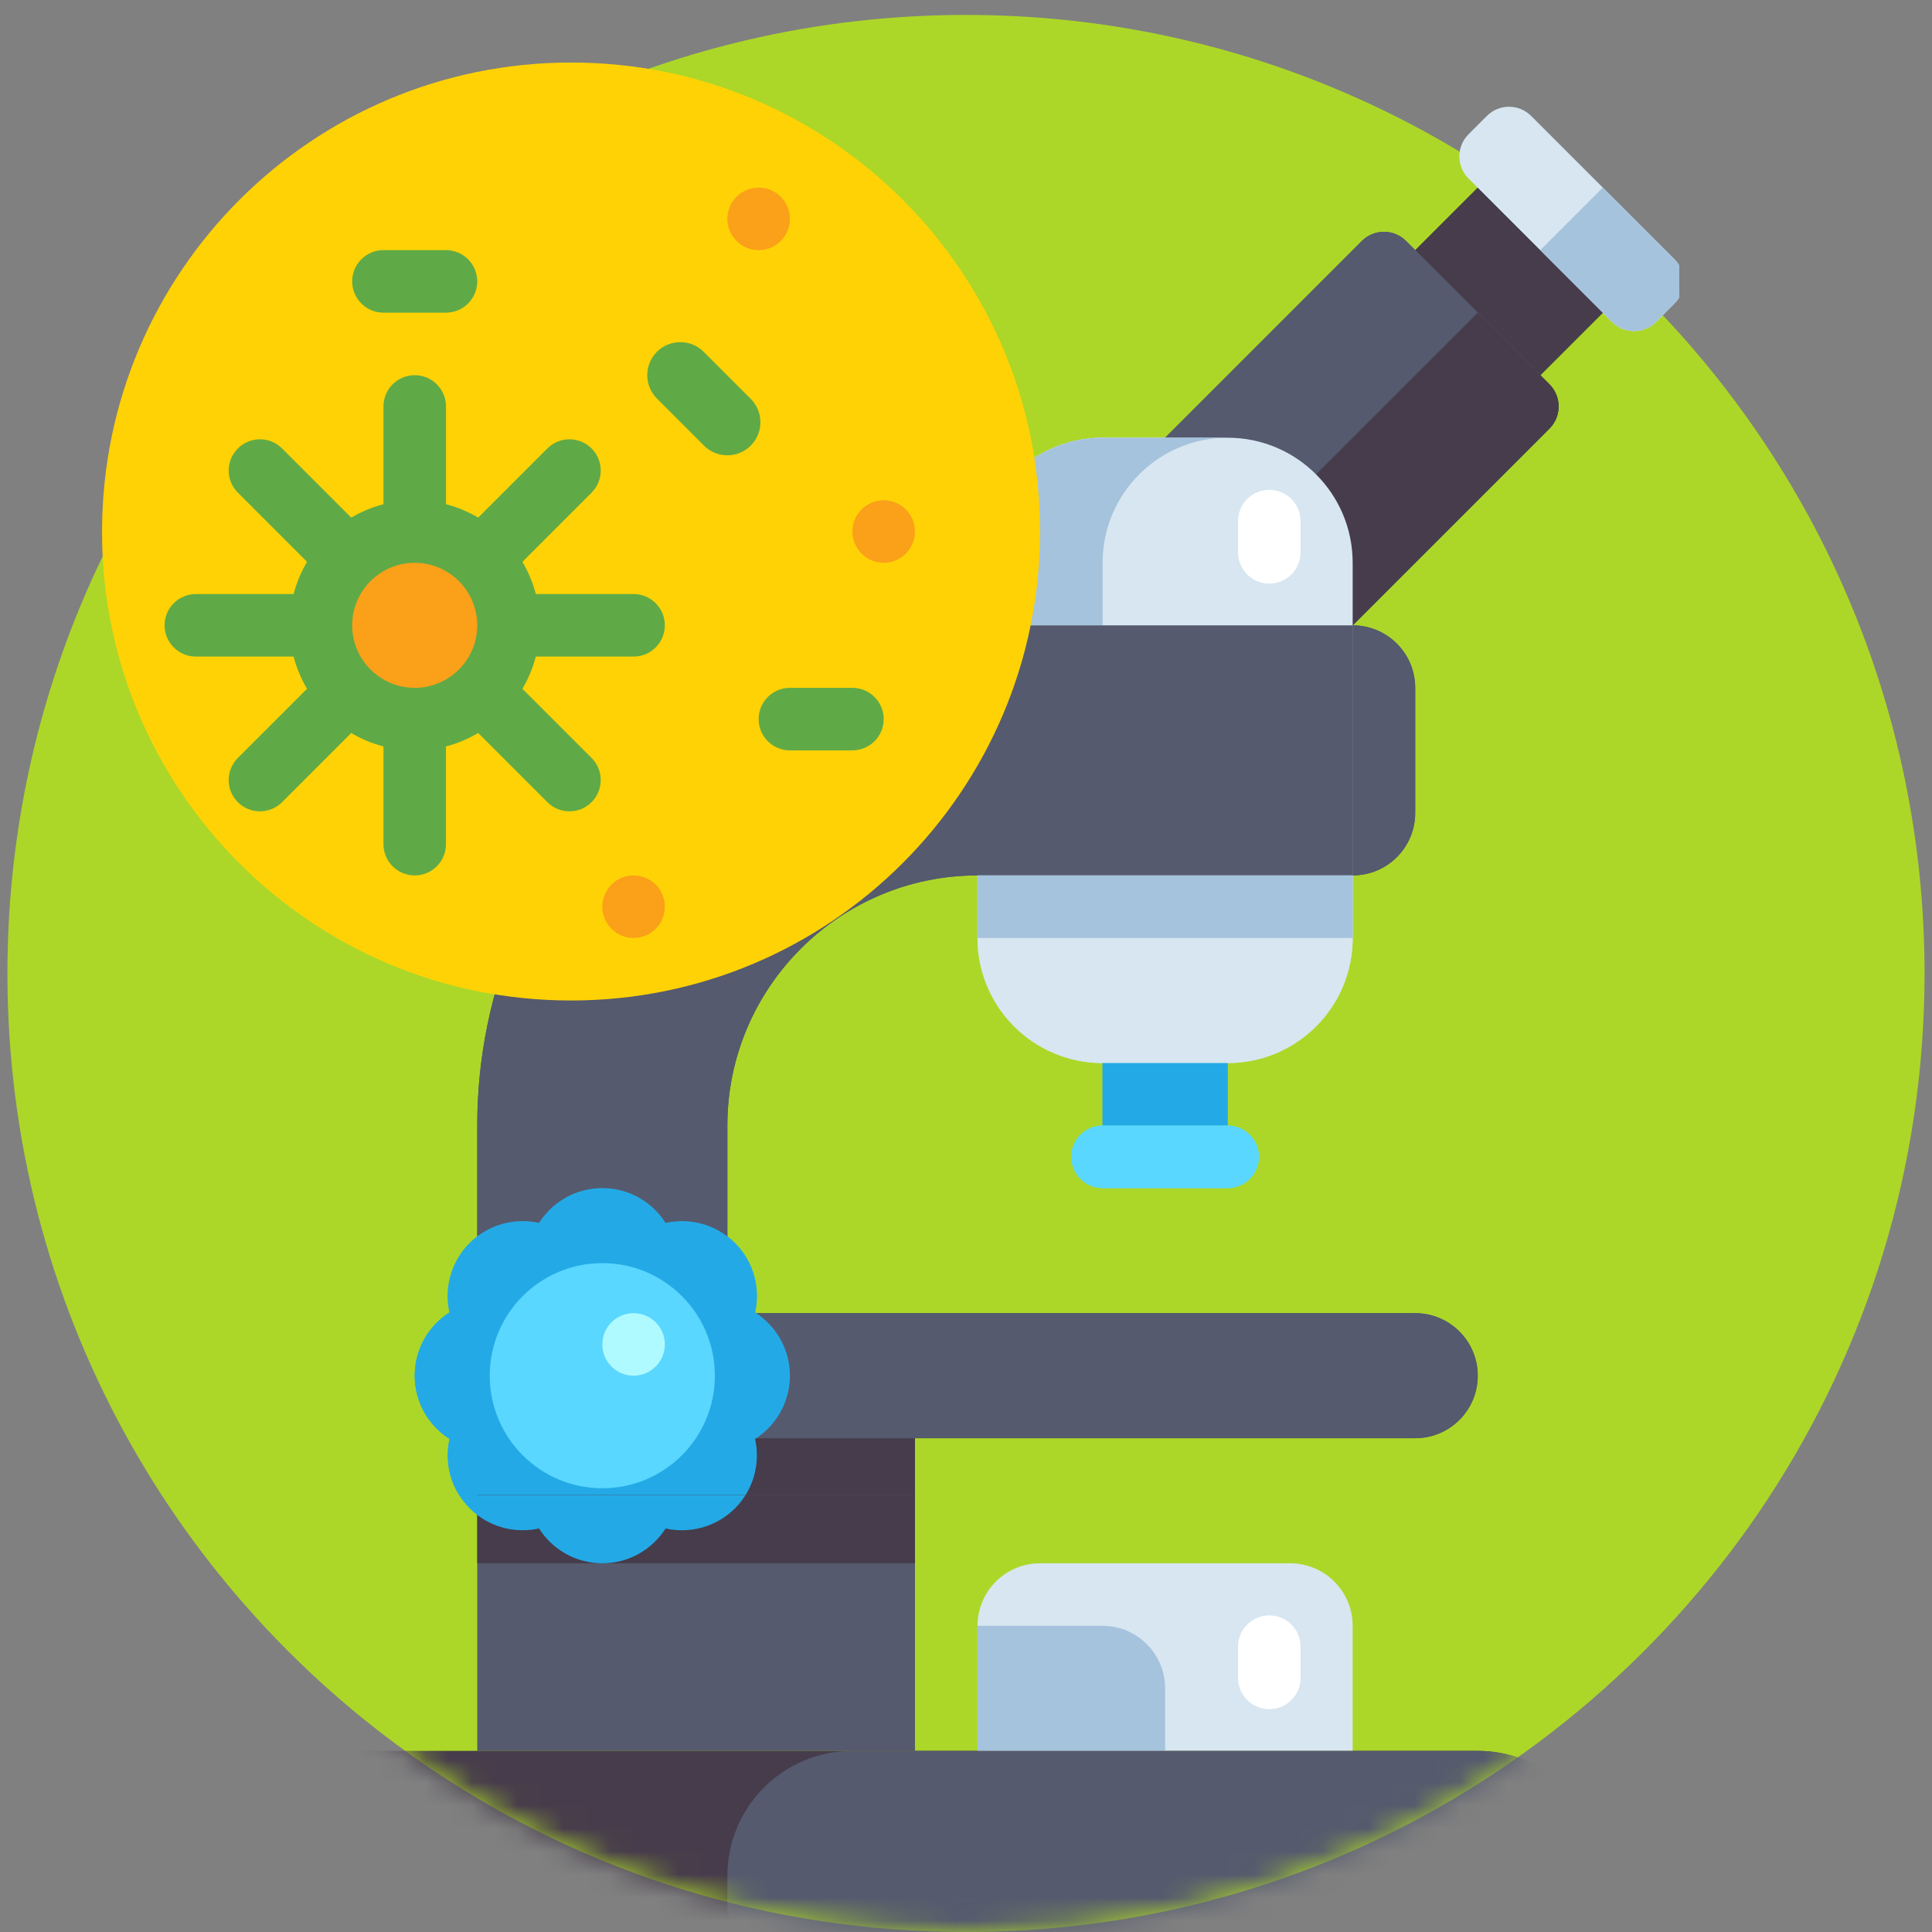 <?xml version="1.0" encoding="UTF-8"?>
<svg xmlns="http://www.w3.org/2000/svg" width="84" height="84" viewBox="0 0 84 84" fill="none">
  <rect x="0" y="0" width="84" height="84" fill="#808080" stroke="none"/>
  <g clip-path="url(#clip0_2192_17135)">
    <path d="M83.676 42.324C83.676 59.173 73.68 73.684 59.294 80.253C54.026 82.659 48.17 84 42.001 84C33.404 84 25.416 81.397 18.781 76.936C7.648 69.456 0.323 56.745 0.323 42.324C0.323 19.307 18.983 0.649 42.001 0.649C65.016 0.649 83.676 19.307 83.676 42.324Z" fill="#ACD728"></path>
    <mask id="mask0_2192_17135" style="mask-type:alpha" maskUnits="userSpaceOnUse" x="0" y="0" width="84" height="84">
      <path d="M83.676 42.324C83.676 59.173 73.68 73.684 59.294 80.253C54.026 82.659 48.17 84 42.001 84C33.404 84 25.416 81.397 18.781 76.936C7.648 69.456 0.323 56.745 0.323 42.324C0.323 19.307 18.983 0.649 42.001 0.649C65.016 0.649 83.676 19.307 83.676 42.324Z" fill="#55C6A1"></path>
    </mask>
    <g mask="url(#mask0_2192_17135)">
      <path d="M69.69 13.595L64.254 8.158L61.535 10.876L66.972 16.313L69.69 13.595Z" fill="#463C4B"></path>
      <path d="M54.734 31.266L46.578 23.11L59.21 10.477C59.741 9.946 60.602 9.946 61.133 10.477L67.367 16.711C67.897 17.242 67.897 18.102 67.367 18.633L54.734 31.266Z" fill="#555A6E"></path>
      <path d="M54.734 31.266L50.656 27.188L64.25 13.594L67.367 16.711C67.897 17.241 67.897 18.102 67.367 18.633L54.734 31.266Z" fill="#463C4B"></path>
      <path d="M39.781 62.531H20.75V76.125H39.781V62.531Z" fill="#555A6E"></path>
      <path d="M39.781 62.531H20.75V67.969H39.781V62.531Z" fill="#463C4B"></path>
      <path d="M53.375 38.062H47.938V48.938H53.375V38.062Z" fill="#23AAE6"></path>
      <path d="M47.938 46.219H53.375C56.378 46.219 58.812 43.784 58.812 40.781V24.469C58.812 21.466 56.378 19.031 53.375 19.031H47.938C44.934 19.031 42.5 21.466 42.5 24.469V40.781C42.5 43.784 44.934 46.219 47.938 46.219Z" fill="#D7E6F0"></path>
      <path d="M47.938 24.469V27.188H42.5V24.469C42.5 21.466 44.934 19.031 47.938 19.031H53.375C50.372 19.031 47.938 21.466 47.938 24.469Z" fill="#A5C3DC"></path>
      <path d="M20.75 57.094H31.625V48.938C31.625 42.941 36.504 38.062 42.5 38.062H58.812V27.188H42.5C30.507 27.188 20.75 36.944 20.75 48.938V57.094Z" fill="#555A6E"></path>
      <path d="M68.328 84.281H11.234C10.484 84.281 9.875 83.673 9.875 82.922V81.562C9.875 78.559 12.309 76.125 15.312 76.125H64.25C67.253 76.125 69.688 78.559 69.688 81.562V82.922C69.688 83.673 69.079 84.281 68.328 84.281Z" fill="#463C4B"></path>
      <path d="M61.531 57.094H31.625V62.531H61.531C63.033 62.531 64.25 61.314 64.25 59.812C64.25 58.311 63.033 57.094 61.531 57.094Z" fill="#555A6E"></path>
      <path d="M45.219 67.969H56.094C57.595 67.969 58.812 69.186 58.812 70.688V76.125H42.5V70.688C42.5 69.186 43.717 67.969 45.219 67.969Z" fill="#D7E6F0"></path>
      <path d="M18.031 59.812C18.031 58.655 18.636 57.64 19.545 57.061C19.312 56.009 19.601 54.864 20.42 54.045C21.239 53.227 22.384 52.937 23.436 53.17C24.015 52.261 25.03 51.656 26.188 51.656C27.345 51.656 28.36 52.261 28.939 53.17C29.991 52.937 31.136 53.226 31.955 54.045C32.773 54.864 33.063 56.009 32.83 57.061C33.739 57.64 34.344 58.655 34.344 59.812C34.344 60.97 33.739 61.985 32.83 62.564C33.063 63.616 32.774 64.761 31.955 65.58C31.136 66.398 29.991 66.688 28.939 66.455C28.36 67.364 27.345 67.969 26.188 67.969C25.03 67.969 24.015 67.364 23.436 66.455C22.384 66.688 21.239 66.398 20.42 65.58C19.602 64.761 19.312 63.616 19.545 62.563C18.636 61.985 18.031 60.97 18.031 59.812Z" fill="#23AAE6"></path>
      <path d="M26.187 64.706C23.485 64.706 21.294 62.515 21.294 59.813C21.294 57.11 23.485 54.919 26.187 54.919C28.89 54.919 31.081 57.11 31.081 59.813C31.081 62.515 28.89 64.706 26.187 64.706Z" fill="#5AD7FF"></path>
      <path d="M27.547 59.812C26.796 59.812 26.188 59.204 26.188 58.453C26.188 57.702 26.796 57.094 27.547 57.094C28.298 57.094 28.906 57.702 28.906 58.453C28.906 59.204 28.298 59.812 27.547 59.812Z" fill="#AFFAFF"></path>
      <path d="M50.656 76.125H42.5V70.688H47.938C49.439 70.688 50.656 71.905 50.656 73.406V76.125Z" fill="#A5C3DC"></path>
      <path d="M37.062 76.125H64.25C67.253 76.125 69.688 78.559 69.688 81.562V82.922C69.688 83.673 69.079 84.281 68.328 84.281H32.984C32.234 84.281 31.625 83.673 31.625 82.922V81.562C31.625 78.559 34.059 76.125 37.062 76.125Z" fill="#555A6E"></path>
      <path d="M58.812 38.062V27.188C60.314 27.188 61.531 28.405 61.531 29.906V35.344C61.531 36.845 60.314 38.062 58.812 38.062Z" fill="#555A6E"></path>
      <path d="M47.938 51.656H53.375C54.126 51.656 54.734 51.048 54.734 50.297C54.734 49.546 54.126 48.938 53.375 48.938H47.938C47.187 48.938 46.578 49.546 46.578 50.297C46.578 51.048 47.187 51.656 47.938 51.656Z" fill="#5AD7FF"></path>
      <path d="M58.812 38.062H42.5V40.781H58.812V38.062Z" fill="#A5C3DC"></path>
      <path d="M63.852 7.758L70.085 13.992C70.616 14.523 71.477 14.523 72.008 13.992L72.804 13.196C73.335 12.665 73.335 11.804 72.804 11.273L66.57 5.039C66.039 4.509 65.179 4.509 64.648 5.039L63.852 5.836C63.321 6.367 63.321 7.227 63.852 7.758Z" fill="#D7E6F0"></path>
      <path d="M66.968 10.875L70.085 13.992C70.616 14.523 71.477 14.523 72.008 13.992L72.804 13.196C73.335 12.665 73.335 11.804 72.804 11.273L69.687 8.156L66.968 10.875Z" fill="#A5C3DC"></path>
      <path d="M55.188 25.375C55.938 25.375 56.547 24.766 56.547 24.016V22.656C56.547 21.905 55.938 21.297 55.188 21.297C54.437 21.297 53.828 21.905 53.828 22.656V24.016C53.828 24.767 54.437 25.375 55.188 25.375Z" fill="white"></path>
      <path d="M55.188 74.312C55.938 74.312 56.547 73.704 56.547 72.953V71.594C56.547 70.843 55.938 70.234 55.188 70.234C54.437 70.234 53.828 70.843 53.828 71.594V72.953C53.828 73.704 54.437 74.312 55.188 74.312Z" fill="white"></path>
      <path d="M24.828 43.5C13.567 43.5 4.438 34.371 4.438 23.109C4.438 11.848 13.567 2.719 24.828 2.719C36.09 2.719 45.219 11.848 45.219 23.109C45.219 34.371 36.09 43.5 24.828 43.5Z" fill="#FFD205"></path>
      <path d="M18.031 31.266C15.779 31.266 13.953 29.44 13.953 27.188C13.953 24.935 15.779 23.109 18.031 23.109C20.284 23.109 22.109 24.935 22.109 27.188C22.109 29.44 20.284 31.266 18.031 31.266Z" fill="#FAA019"></path>
      <path d="M8.516 25.828H12.766C12.895 25.33 13.093 24.86 13.349 24.428L10.342 21.42C9.811 20.889 9.811 20.029 10.342 19.498C10.872 18.967 11.733 18.967 12.264 19.498L15.271 22.505C15.704 22.25 16.174 22.051 16.672 21.922V17.672C16.672 16.921 17.28 16.312 18.031 16.312C18.782 16.312 19.391 16.921 19.391 17.672V21.922C19.889 22.051 20.359 22.249 20.791 22.505L23.799 19.498C24.329 18.967 25.19 18.967 25.721 19.498C26.252 20.029 26.252 20.889 25.721 21.42L22.713 24.428C22.969 24.86 23.168 25.33 23.297 25.828H27.547C28.298 25.828 28.906 26.437 28.906 27.188C28.906 27.938 28.298 28.547 27.547 28.547H23.297C23.168 29.045 22.969 29.515 22.713 29.947L25.721 32.955C26.252 33.486 26.252 34.346 25.721 34.877C25.456 35.143 25.108 35.275 24.76 35.275C24.412 35.275 24.064 35.143 23.798 34.877L20.791 31.87C20.358 32.125 19.889 32.324 19.39 32.453V36.703C19.39 37.454 18.782 38.062 18.031 38.062C17.28 38.062 16.672 37.454 16.672 36.703V32.453C16.174 32.324 15.704 32.126 15.271 31.87L12.264 34.877C11.998 35.143 11.65 35.275 11.303 35.275C10.954 35.275 10.607 35.143 10.341 34.877C9.81 34.346 9.81 33.486 10.341 32.955L13.349 29.947C13.093 29.515 12.894 29.045 12.765 28.547H8.516C7.765 28.547 7.156 27.938 7.156 27.188C7.156 26.437 7.765 25.828 8.516 25.828ZM18.031 29.906C19.53 29.906 20.75 28.687 20.75 27.188C20.75 25.688 19.53 24.469 18.031 24.469C16.532 24.469 15.312 25.688 15.312 27.188C15.312 28.687 16.532 29.906 18.031 29.906Z" fill="#98B82D"></path>
      <path d="M32.984 31.266C32.984 32.016 33.593 32.625 34.344 32.625H37.062C37.813 32.625 38.422 32.016 38.422 31.266C38.422 30.515 37.813 29.906 37.062 29.906H34.344C33.593 29.906 32.984 30.515 32.984 31.266Z" fill="#98B82D"></path>
      <path d="M15.312 12.234C15.312 12.985 15.921 13.594 16.672 13.594H19.391C20.141 13.594 20.75 12.985 20.75 12.234C20.75 11.484 20.141 10.875 19.391 10.875H16.672C15.921 10.875 15.312 11.484 15.312 12.234Z" fill="#98B82D"></path>
      <path d="M32.641 19.375C33.202 18.813 33.202 17.903 32.641 17.342L30.595 15.296C30.034 14.735 29.124 14.735 28.562 15.296C28.001 15.858 28.001 16.768 28.562 17.329L30.608 19.375C31.17 19.936 32.079 19.936 32.641 19.375Z" fill="#98B82D"></path>
      <path d="M32.984 10.875C32.234 10.875 31.625 10.266 31.625 9.516C31.625 8.765 32.234 8.156 32.984 8.156C33.735 8.156 34.344 8.765 34.344 9.516C34.344 10.266 33.735 10.875 32.984 10.875Z" fill="#FAA019"></path>
      <path d="M27.547 40.781C26.796 40.781 26.188 40.173 26.188 39.422C26.188 38.671 26.796 38.062 27.547 38.062C28.298 38.062 28.906 38.671 28.906 39.422C28.906 40.173 28.298 40.781 27.547 40.781Z" fill="#FAA019"></path>
      <path d="M38.422 24.469C37.671 24.469 37.062 23.86 37.062 23.109C37.062 22.359 37.671 21.75 38.422 21.75C39.173 21.75 39.781 22.359 39.781 23.109C39.781 23.86 39.173 24.469 38.422 24.469Z" fill="#FAA019"></path>
    </g>
    <g clip-path="url(#clip1_2192_17135)">
      <path d="M69.69 13.595L64.254 8.158L61.535 10.876L66.972 16.313L69.69 13.595Z" fill="#463C4B"></path>
      <path d="M54.734 31.266L46.578 23.11L59.21 10.477C59.741 9.946 60.602 9.946 61.133 10.477L67.367 16.711C67.897 17.242 67.897 18.102 67.367 18.633L54.734 31.266Z" fill="#555A6E"></path>
      <path d="M54.734 31.266L50.656 27.188L64.25 13.594L67.367 16.711C67.897 17.241 67.897 18.102 67.367 18.633L54.734 31.266Z" fill="#463C4B"></path>
      <path d="M39.781 62.531H20.75V76.125H39.781V62.531Z" fill="#555A6E"></path>
      <path d="M39.781 62.531H20.75V67.969H39.781V62.531Z" fill="#463C4B"></path>
      <path d="M53.375 38.062H47.938V48.938H53.375V38.062Z" fill="#23AAE6"></path>
      <path d="M47.938 46.219H53.375C56.378 46.219 58.812 43.784 58.812 40.781V24.469C58.812 21.466 56.378 19.031 53.375 19.031H47.938C44.934 19.031 42.5 21.466 42.5 24.469V40.781C42.5 43.784 44.934 46.219 47.938 46.219Z" fill="#D7E6F0"></path>
      <path d="M47.938 24.469V27.188H42.5V24.469C42.5 21.466 44.934 19.031 47.938 19.031H53.375C50.372 19.031 47.938 21.466 47.938 24.469Z" fill="#A5C3DC"></path>
      <path d="M20.75 57.094H31.625V48.938C31.625 42.941 36.504 38.062 42.5 38.062H58.812V27.188H42.5C30.507 27.188 20.75 36.944 20.75 48.938V57.094Z" fill="#555A6E"></path>
      <path d="M61.531 57.094H31.625V62.531H61.531C63.033 62.531 64.25 61.314 64.25 59.812C64.25 58.311 63.033 57.094 61.531 57.094Z" fill="#555A6E"></path>
      <path d="M18.031 59.812C18.031 58.655 18.636 57.64 19.545 57.061C19.312 56.009 19.601 54.864 20.42 54.045C21.239 53.227 22.384 52.937 23.436 53.17C24.015 52.261 25.03 51.656 26.188 51.656C27.345 51.656 28.36 52.261 28.939 53.17C29.991 52.937 31.136 53.226 31.955 54.045C32.773 54.864 33.063 56.009 32.83 57.061C33.739 57.64 34.344 58.655 34.344 59.812C34.344 60.97 33.739 61.985 32.83 62.564C33.063 63.616 32.774 64.761 31.955 65.58C31.136 66.398 29.991 66.688 28.939 66.455C28.36 67.364 27.345 67.969 26.188 67.969C25.03 67.969 24.015 67.364 23.436 66.455C22.384 66.688 21.239 66.398 20.42 65.58C19.602 64.761 19.312 63.616 19.545 62.563C18.636 61.985 18.031 60.97 18.031 59.812Z" fill="#23AAE6"></path>
      <path d="M26.187 64.706C23.485 64.706 21.294 62.515 21.294 59.813C21.294 57.11 23.485 54.919 26.187 54.919C28.89 54.919 31.081 57.11 31.081 59.813C31.081 62.515 28.89 64.706 26.187 64.706Z" fill="#5AD7FF"></path>
      <path d="M27.547 59.812C26.796 59.812 26.188 59.204 26.188 58.453C26.188 57.702 26.796 57.094 27.547 57.094C28.298 57.094 28.906 57.702 28.906 58.453C28.906 59.204 28.298 59.812 27.547 59.812Z" fill="#AFFAFF"></path>
      <path d="M58.812 38.062V27.188C60.314 27.188 61.531 28.405 61.531 29.906V35.344C61.531 36.845 60.314 38.062 58.812 38.062Z" fill="#555A6E"></path>
      <path d="M47.938 51.656H53.375C54.126 51.656 54.734 51.048 54.734 50.297C54.734 49.546 54.126 48.938 53.375 48.938H47.938C47.187 48.938 46.578 49.546 46.578 50.297C46.578 51.048 47.187 51.656 47.938 51.656Z" fill="#5AD7FF"></path>
      <path d="M58.812 38.062H42.5V40.781H58.812V38.062Z" fill="#A5C3DC"></path>
      <path d="M63.852 7.758L70.085 13.992C70.616 14.523 71.477 14.523 72.008 13.992L72.804 13.196C73.335 12.665 73.335 11.804 72.804 11.273L66.57 5.039C66.039 4.509 65.179 4.509 64.648 5.039L63.852 5.836C63.321 6.367 63.321 7.227 63.852 7.758Z" fill="#D7E6F0"></path>
      <path d="M66.968 10.875L70.085 13.992C70.616 14.523 71.477 14.523 72.008 13.992L72.804 13.196C73.335 12.665 73.335 11.804 72.804 11.273L69.687 8.156L66.968 10.875Z" fill="#A5C3DC"></path>
      <path d="M55.188 25.375C55.938 25.375 56.547 24.766 56.547 24.016V22.656C56.547 21.905 55.938 21.297 55.188 21.297C54.437 21.297 53.828 21.905 53.828 22.656V24.016C53.828 24.767 54.437 25.375 55.188 25.375Z" fill="white"></path>
      <path d="M24.828 43.5C13.567 43.5 4.438 34.371 4.438 23.109C4.438 11.848 13.567 2.719 24.828 2.719C36.09 2.719 45.219 11.848 45.219 23.109C45.219 34.371 36.09 43.5 24.828 43.5Z" fill="#FFD205"></path>
      <path d="M18.031 31.266C15.779 31.266 13.953 29.44 13.953 27.188C13.953 24.935 15.779 23.109 18.031 23.109C20.284 23.109 22.109 24.935 22.109 27.188C22.109 29.44 20.284 31.266 18.031 31.266Z" fill="#FAA019"></path>
      <path d="M8.516 25.828H12.766C12.895 25.33 13.093 24.86 13.349 24.428L10.342 21.42C9.811 20.889 9.811 20.029 10.342 19.498C10.872 18.967 11.733 18.967 12.264 19.498L15.271 22.505C15.704 22.25 16.174 22.051 16.672 21.922V17.672C16.672 16.921 17.28 16.312 18.031 16.312C18.782 16.312 19.391 16.921 19.391 17.672V21.922C19.889 22.051 20.359 22.249 20.791 22.505L23.799 19.498C24.329 18.967 25.19 18.967 25.721 19.498C26.252 20.029 26.252 20.889 25.721 21.42L22.713 24.428C22.969 24.86 23.168 25.33 23.297 25.828H27.547C28.298 25.828 28.906 26.437 28.906 27.188C28.906 27.938 28.298 28.547 27.547 28.547H23.297C23.168 29.045 22.969 29.515 22.713 29.947L25.721 32.955C26.252 33.486 26.252 34.346 25.721 34.877C25.456 35.143 25.108 35.275 24.76 35.275C24.412 35.275 24.064 35.143 23.798 34.877L20.791 31.87C20.358 32.125 19.889 32.324 19.39 32.453V36.703C19.39 37.454 18.782 38.062 18.031 38.062C17.28 38.062 16.672 37.454 16.672 36.703V32.453C16.174 32.324 15.704 32.126 15.271 31.87L12.264 34.877C11.998 35.143 11.65 35.275 11.303 35.275C10.954 35.275 10.607 35.143 10.341 34.877C9.81 34.346 9.81 33.486 10.341 32.955L13.349 29.947C13.093 29.515 12.894 29.045 12.765 28.547H8.516C7.765 28.547 7.156 27.938 7.156 27.188C7.156 26.437 7.765 25.828 8.516 25.828ZM18.031 29.906C19.53 29.906 20.75 28.687 20.75 27.188C20.75 25.688 19.53 24.469 18.031 24.469C16.532 24.469 15.312 25.688 15.312 27.188C15.312 28.687 16.532 29.906 18.031 29.906Z" fill="#5FAA46"></path>
      <path d="M32.984 31.266C32.984 32.016 33.593 32.625 34.344 32.625H37.062C37.813 32.625 38.422 32.016 38.422 31.266C38.422 30.515 37.813 29.906 37.062 29.906H34.344C33.593 29.906 32.984 30.515 32.984 31.266Z" fill="#5FAA46"></path>
      <path d="M15.312 12.234C15.312 12.985 15.921 13.594 16.672 13.594H19.391C20.141 13.594 20.75 12.985 20.75 12.234C20.75 11.484 20.141 10.875 19.391 10.875H16.672C15.921 10.875 15.312 11.484 15.312 12.234Z" fill="#5FAA46"></path>
      <path d="M32.641 19.375C33.202 18.813 33.202 17.903 32.641 17.342L30.595 15.296C30.034 14.735 29.124 14.735 28.562 15.296C28.001 15.858 28.001 16.768 28.562 17.329L30.608 19.375C31.17 19.936 32.079 19.936 32.641 19.375Z" fill="#5FAA46"></path>
      <path d="M32.984 10.875C32.234 10.875 31.625 10.266 31.625 9.516C31.625 8.765 32.234 8.156 32.984 8.156C33.735 8.156 34.344 8.765 34.344 9.516C34.344 10.266 33.735 10.875 32.984 10.875Z" fill="#FAA019"></path>
      <path d="M27.547 40.781C26.796 40.781 26.188 40.173 26.188 39.422C26.188 38.671 26.796 38.062 27.547 38.062C28.298 38.062 28.906 38.671 28.906 39.422C28.906 40.173 28.298 40.781 27.547 40.781Z" fill="#FAA019"></path>
      <path d="M38.422 24.469C37.671 24.469 37.062 23.86 37.062 23.109C37.062 22.359 37.671 21.75 38.422 21.75C39.173 21.75 39.781 22.359 39.781 23.109C39.781 23.86 39.173 24.469 38.422 24.469Z" fill="#FAA019"></path>
    </g>
  </g>
  <defs>
    <clipPath id="clip0_2192_17135">
      <rect width="84" height="84" fill="white"></rect>
    </clipPath>
    <clipPath id="clip1_2192_17135">
      <rect width="69" height="63" fill="white" transform="matrix(-1 0 0 1 73 2)"></rect>
    </clipPath>
  </defs>
</svg>
